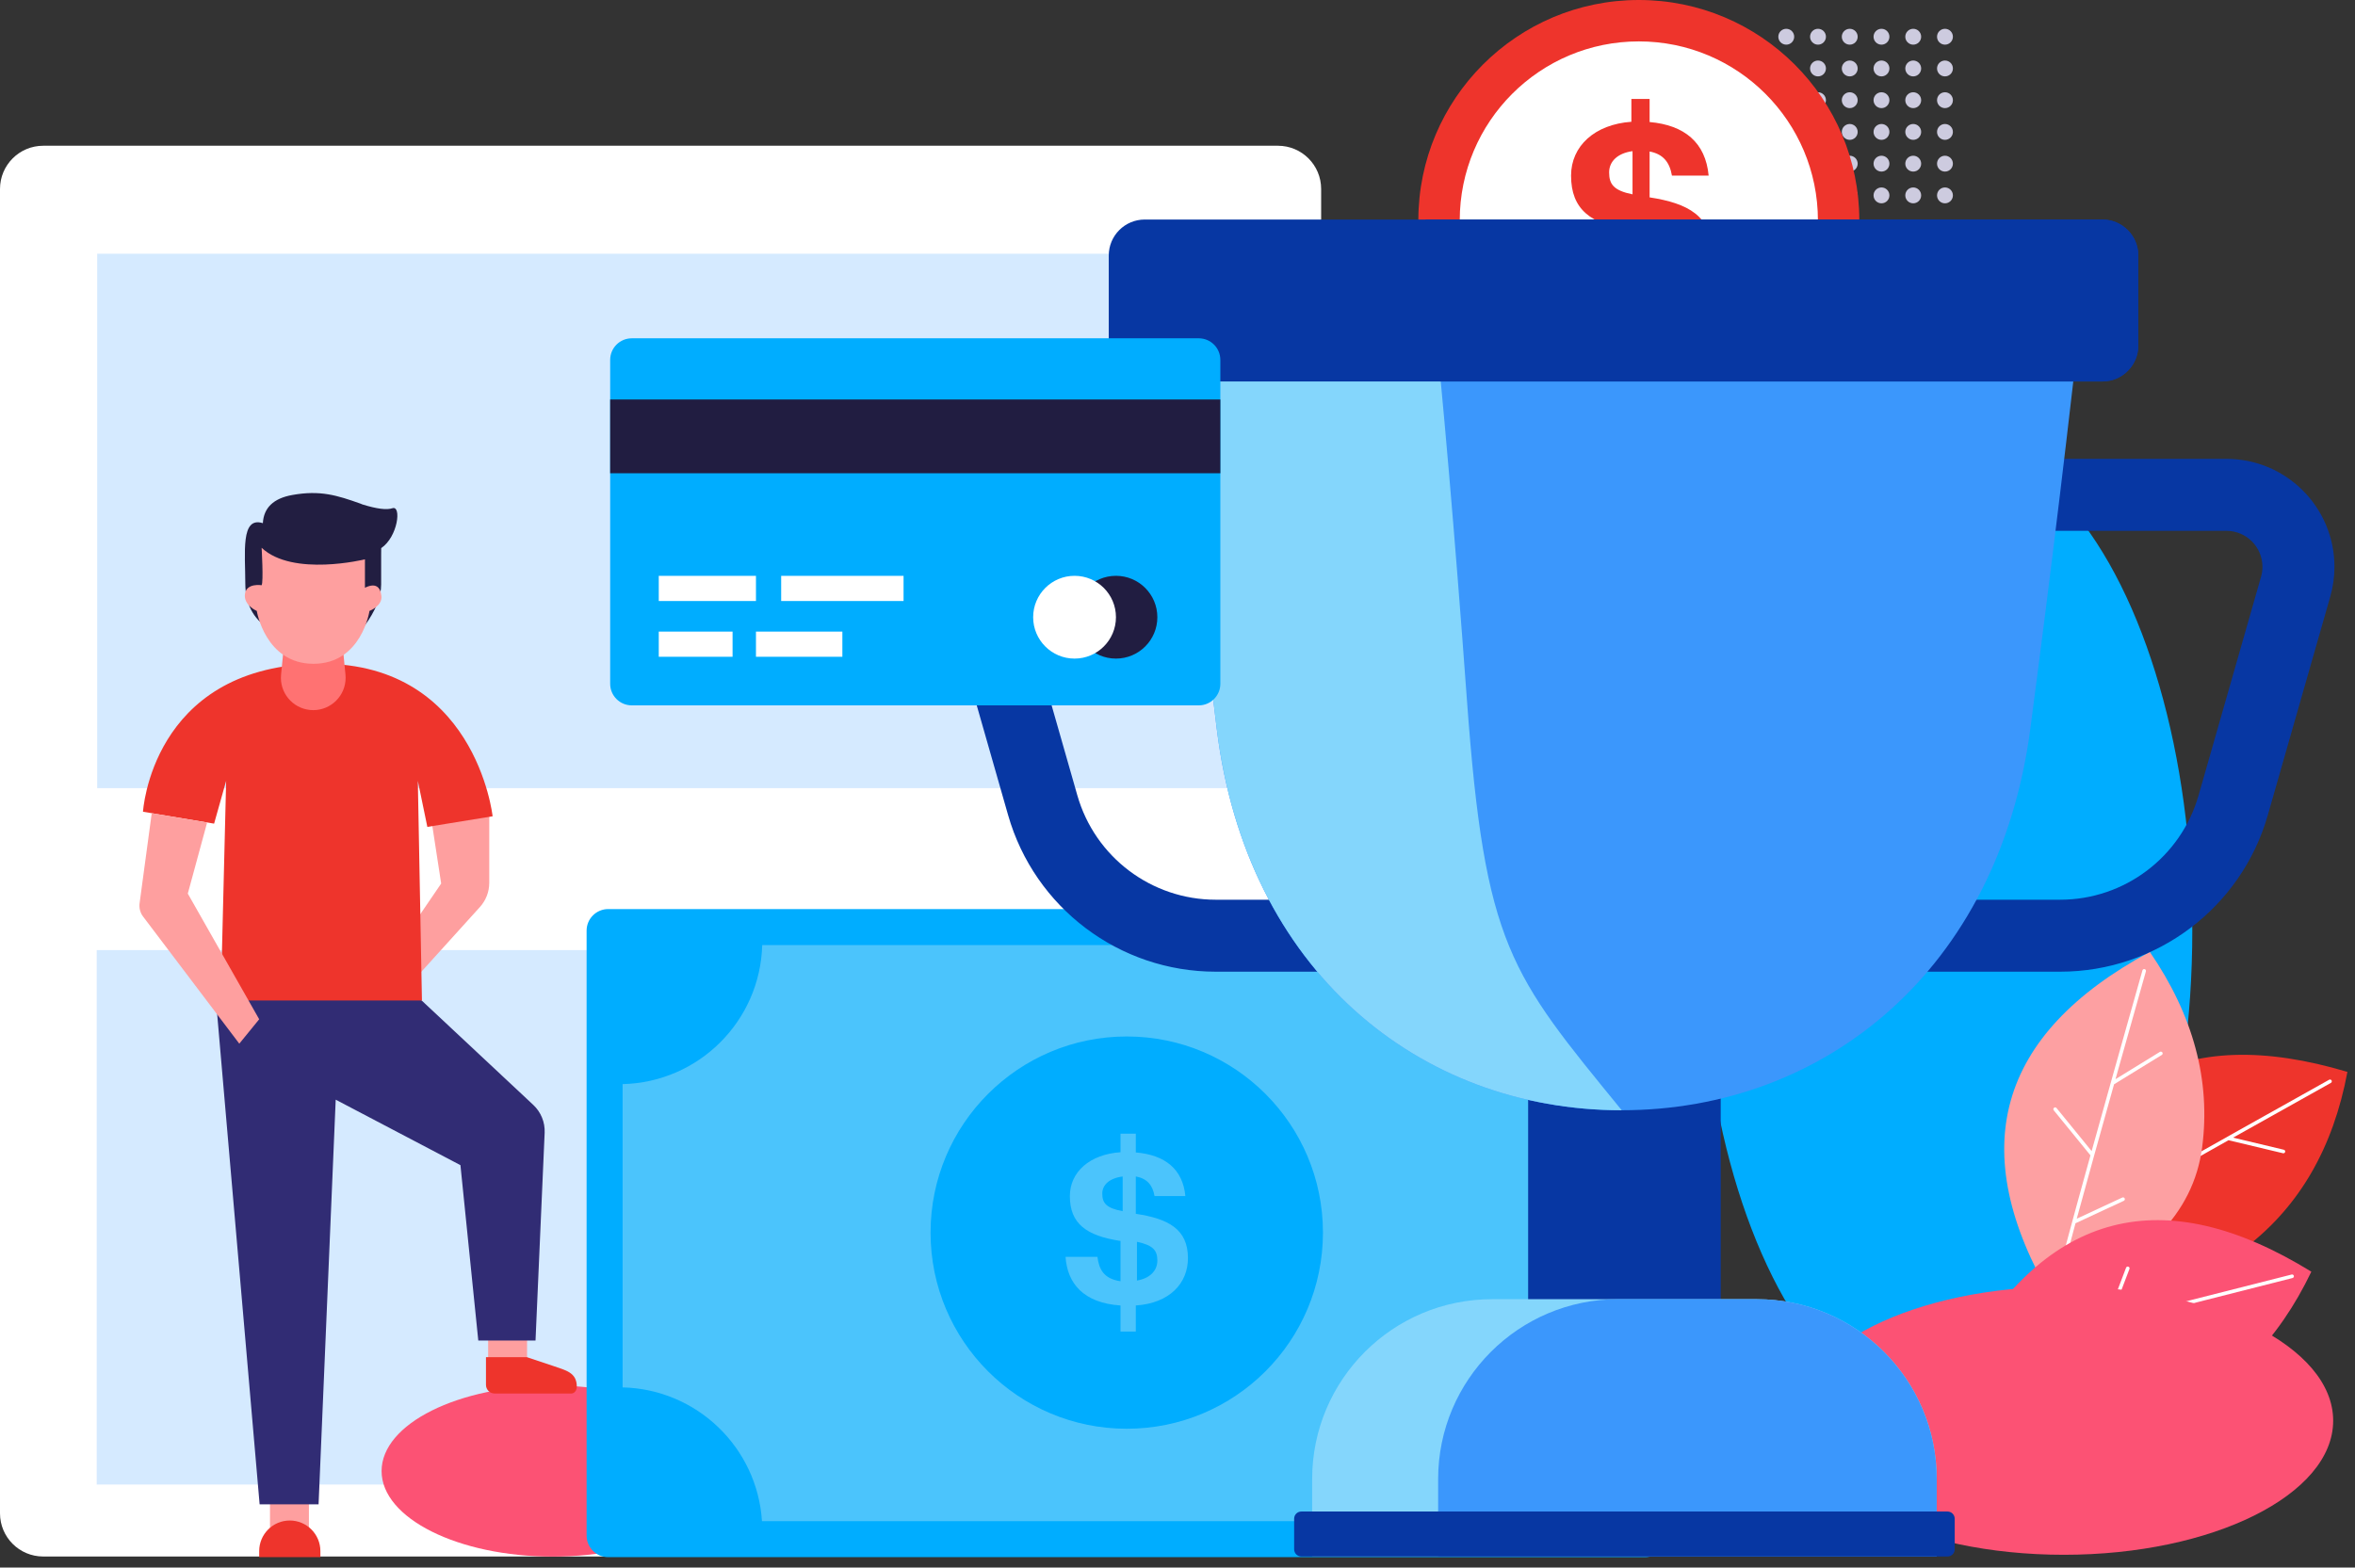 <svg width="386" height="257" viewBox="0 0 386 257" fill="none" xmlns="http://www.w3.org/2000/svg">
<rect x="0" y="0" width="386" height="257" fill="#333333" stroke="none"/>
<g id="Success">
<g id="Ornament Copy">
<path id="Shape" fill-rule="evenodd" clip-rule="evenodd" d="M294.08 32.033C294.08 32.751 293.498 33.334 292.78 33.334C292.061 33.334 291.479 32.751 291.479 32.033C291.479 31.315 292.061 30.732 292.78 30.732C293.498 30.732 294.08 31.315 294.08 32.033ZM294.08 26.831C294.08 27.549 293.498 28.131 292.78 28.131C292.061 28.131 291.479 27.549 291.479 26.831C291.479 26.112 292.061 25.53 292.78 25.53C293.498 25.53 294.08 26.112 294.08 26.831ZM294.08 21.628C294.08 22.346 293.498 22.929 292.78 22.929C292.061 22.929 291.479 22.346 291.479 21.628C291.479 20.91 292.061 20.328 292.78 20.328C293.498 20.328 294.08 20.91 294.08 21.628ZM294.08 16.426C294.08 17.144 293.498 17.726 292.78 17.726C292.061 17.726 291.479 17.144 291.479 16.426C291.479 15.707 292.061 15.125 292.78 15.125C293.498 15.125 294.08 15.707 294.08 16.426ZM294.08 11.223C294.08 11.942 293.498 12.524 292.78 12.524C292.061 12.524 291.479 11.942 291.479 11.223C291.479 10.505 292.061 9.923 292.78 9.923C293.498 9.923 294.08 10.505 294.08 11.223ZM294.08 6.021C294.08 6.739 293.498 7.322 292.78 7.322C292.061 7.322 291.479 6.739 291.479 6.021C291.479 5.303 292.061 4.72 292.78 4.72C293.498 4.72 294.08 5.303 294.08 6.021ZM299.283 32.033C299.283 32.751 298.701 33.334 297.982 33.334C297.264 33.334 296.682 32.751 296.682 32.033C296.682 31.315 297.264 30.732 297.982 30.732C298.701 30.732 299.283 31.315 299.283 32.033ZM299.283 26.831C299.283 27.549 298.701 28.131 297.982 28.131C297.264 28.131 296.682 27.549 296.682 26.831C296.682 26.112 297.264 25.53 297.982 25.53C298.701 25.53 299.283 26.112 299.283 26.831ZM299.283 21.628C299.283 22.346 298.701 22.929 297.982 22.929C297.264 22.929 296.682 22.346 296.682 21.628C296.682 20.91 297.264 20.328 297.982 20.328C298.701 20.328 299.283 20.91 299.283 21.628ZM299.283 16.426C299.283 17.144 298.701 17.726 297.982 17.726C297.264 17.726 296.682 17.144 296.682 16.426C296.682 15.707 297.264 15.125 297.982 15.125C298.701 15.125 299.283 15.707 299.283 16.426ZM299.283 11.223C299.283 11.942 298.701 12.524 297.982 12.524C297.264 12.524 296.682 11.942 296.682 11.223C296.682 10.505 297.264 9.923 297.982 9.923C298.701 9.923 299.283 10.505 299.283 11.223ZM299.283 6.021C299.283 6.739 298.701 7.322 297.982 7.322C297.264 7.322 296.682 6.739 296.682 6.021C296.682 5.303 297.264 4.72 297.982 4.72C298.701 4.72 299.283 5.303 299.283 6.021ZM304.486 32.033C304.486 32.751 303.903 33.334 303.185 33.334C302.467 33.334 301.884 32.751 301.884 32.033C301.884 31.315 302.467 30.732 303.185 30.732C303.903 30.732 304.486 31.315 304.486 32.033ZM304.486 26.831C304.486 27.549 303.903 28.131 303.185 28.131C302.467 28.131 301.884 27.549 301.884 26.831C301.884 26.112 302.467 25.53 303.185 25.53C303.903 25.53 304.486 26.112 304.486 26.831ZM304.486 21.628C304.486 22.346 303.903 22.929 303.185 22.929C302.467 22.929 301.884 22.346 301.884 21.628C301.884 20.91 302.467 20.328 303.185 20.328C303.903 20.328 304.486 20.91 304.486 21.628ZM304.486 16.426C304.486 17.144 303.903 17.726 303.185 17.726C302.467 17.726 301.884 17.144 301.884 16.426C301.884 15.707 302.467 15.125 303.185 15.125C303.903 15.125 304.486 15.707 304.486 16.426ZM304.486 11.223C304.486 11.942 303.903 12.524 303.185 12.524C302.467 12.524 301.884 11.942 301.884 11.223C301.884 10.505 302.467 9.923 303.185 9.923C303.903 9.923 304.486 10.505 304.486 11.223ZM304.486 6.021C304.486 6.739 303.903 7.322 303.185 7.322C302.467 7.322 301.884 6.739 301.884 6.021C301.884 5.303 302.467 4.72 303.185 4.72C303.903 4.72 304.486 5.303 304.486 6.021ZM309.688 32.033C309.688 32.751 309.106 33.334 308.388 33.334C307.669 33.334 307.087 32.751 307.087 32.033C307.087 31.315 307.669 30.732 308.388 30.732C309.106 30.732 309.688 31.315 309.688 32.033ZM309.688 26.831C309.688 27.549 309.106 28.131 308.388 28.131C307.669 28.131 307.087 27.549 307.087 26.831C307.087 26.112 307.669 25.53 308.388 25.53C309.106 25.53 309.688 26.112 309.688 26.831ZM309.688 21.628C309.688 22.346 309.106 22.929 308.388 22.929C307.669 22.929 307.087 22.346 307.087 21.628C307.087 20.91 307.669 20.328 308.388 20.328C309.106 20.328 309.688 20.91 309.688 21.628ZM309.688 16.426C309.688 17.144 309.106 17.726 308.388 17.726C307.669 17.726 307.087 17.144 307.087 16.426C307.087 15.707 307.669 15.125 308.388 15.125C309.106 15.125 309.688 15.707 309.688 16.426ZM309.688 11.223C309.688 11.942 309.106 12.524 308.388 12.524C307.669 12.524 307.087 11.942 307.087 11.223C307.087 10.505 307.669 9.923 308.388 9.923C309.106 9.923 309.688 10.505 309.688 11.223ZM309.688 6.021C309.688 6.739 309.106 7.322 308.388 7.322C307.669 7.322 307.087 6.739 307.087 6.021C307.087 5.303 307.669 4.72 308.388 4.72C309.106 4.72 309.688 5.303 309.688 6.021ZM314.891 32.033C314.891 32.751 314.309 33.334 313.59 33.334C312.872 33.334 312.29 32.751 312.29 32.033C312.29 31.315 312.872 30.732 313.59 30.732C314.309 30.732 314.891 31.315 314.891 32.033ZM314.891 26.831C314.891 27.549 314.309 28.131 313.59 28.131C312.872 28.131 312.29 27.549 312.29 26.831C312.29 26.112 312.872 25.53 313.59 25.53C314.309 25.53 314.891 26.112 314.891 26.831ZM314.891 21.628C314.891 22.346 314.309 22.929 313.59 22.929C312.872 22.929 312.29 22.346 312.29 21.628C312.29 20.91 312.872 20.328 313.59 20.328C314.309 20.328 314.891 20.91 314.891 21.628ZM314.891 16.426C314.891 17.144 314.309 17.726 313.59 17.726C312.872 17.726 312.29 17.144 312.29 16.426C312.29 15.707 312.872 15.125 313.59 15.125C314.309 15.125 314.891 15.707 314.891 16.426ZM314.891 11.223C314.891 11.942 314.309 12.524 313.59 12.524C312.872 12.524 312.29 11.942 312.29 11.223C312.29 10.505 312.872 9.923 313.59 9.923C314.309 9.923 314.891 10.505 314.891 11.223ZM314.891 6.021C314.891 6.739 314.309 7.322 313.59 7.322C312.872 7.322 312.29 6.739 312.29 6.021C312.29 5.303 312.872 4.72 313.59 4.72C314.309 4.72 314.891 5.303 314.891 6.021ZM320.094 32.033C320.094 32.751 319.512 33.334 318.793 33.334C318.075 33.334 317.493 32.751 317.493 32.033C317.493 31.315 318.075 30.732 318.793 30.732C319.512 30.732 320.094 31.315 320.094 32.033ZM320.094 26.831C320.094 27.549 319.512 28.131 318.793 28.131C318.075 28.131 317.493 27.549 317.493 26.831C317.493 26.112 318.075 25.53 318.793 25.53C319.512 25.53 320.094 26.112 320.094 26.831ZM320.094 21.628C320.094 22.346 319.512 22.929 318.793 22.929C318.075 22.929 317.493 22.346 317.493 21.628C317.493 20.91 318.075 20.328 318.793 20.328C319.512 20.328 320.094 20.91 320.094 21.628ZM320.094 16.426C320.094 17.144 319.512 17.726 318.793 17.726C318.075 17.726 317.493 17.144 317.493 16.426C317.493 15.707 318.075 15.125 318.793 15.125C319.512 15.125 320.094 15.707 320.094 16.426ZM320.094 11.223C320.094 11.942 319.512 12.524 318.793 12.524C318.075 12.524 317.493 11.942 317.493 11.223C317.493 10.505 318.075 9.923 318.793 9.923C319.512 9.923 320.094 10.505 320.094 11.223ZM320.094 6.021C320.094 6.739 319.512 7.322 318.793 7.322C318.075 7.322 317.493 6.739 317.493 6.021C317.493 5.303 318.075 4.72 318.793 4.72C319.512 4.72 320.094 5.303 320.094 6.021Z" fill="#CDCBDF"/>
<path id="Shape_2" fill-rule="evenodd" clip-rule="evenodd" d="M7.08 23.896H209.464C213.374 23.896 216.544 27.067 216.544 30.977V248.111C216.544 252.022 213.374 255.192 209.464 255.192H7.08C3.17 255.192 0 252.022 0 248.111V30.977C0 27.067 3.17 23.896 7.08 23.896Z" fill="white"/>
<path id="Shape_3" fill-rule="evenodd" clip-rule="evenodd" d="M15.852 155.77H203.862V243.391H15.852V155.77Z" fill="#D5EAFF"/>
<path id="Shape_4" fill-rule="evenodd" clip-rule="evenodd" d="M15.931 41.598H203.941V129.218H15.931V41.598Z" fill="#D5EAFF"/>
<ellipse id="Shape_5" cx="90.61" cy="241.185" rx="14.02" ry="28.066" transform="rotate(90 90.61 241.185)" fill="#FC5274"/>
<ellipse id="Shape_6" cx="319.063" cy="152.629" rx="40.27" ry="80.349" transform="rotate(-180 319.063 152.629)" fill="#00ADFF"/>
<g id="Plant">
<path id="Shape_7" fill-rule="evenodd" clip-rule="evenodd" d="M333.224 204.7C340.292 177.232 357.47 167.579 384.757 175.739C382.435 188.159 376.91 197.73 368.18 204.451C359.45 211.172 347.798 211.255 333.224 204.7Z" fill="#EE342C"/>
<path id="Shape_8" d="M354.291 192.447L355.257 182.975C355.297 182.584 355.884 182.644 355.844 183.035L354.92 192.091C362.081 188.044 371.028 183.023 381.761 177.026C381.903 176.946 382.083 176.997 382.163 177.139C382.242 177.282 382.191 177.461 382.049 177.541C376.171 180.825 370.828 183.817 366.022 186.516L374.334 188.5C374.493 188.538 374.591 188.697 374.553 188.855C374.515 189.014 374.356 189.111 374.197 189.074L365.264 186.942C361.412 189.106 357.913 191.077 354.767 192.856C354.739 192.88 354.706 192.897 354.672 192.909C351.114 194.92 348.009 196.685 345.355 198.202L353.089 201.026C353.242 201.082 353.321 201.251 353.265 201.404C353.209 201.558 353.039 201.636 352.886 201.58L344.722 198.599C344.71 198.595 344.699 198.59 344.688 198.584C340.537 200.961 337.561 202.697 335.759 203.791C335.62 203.875 335.439 203.831 335.354 203.692C335.269 203.552 335.314 203.371 335.453 203.286C338.464 201.458 344.743 197.845 354.291 192.447Z" fill="white"/>
<path id="Shape_9" fill-rule="evenodd" clip-rule="evenodd" d="M336.408 212.983C321.984 188.563 327.304 169.59 352.369 156.065C359.51 166.489 362.37 177.164 360.95 188.089C359.53 199.015 351.349 207.313 336.408 212.983Z" fill="#FDA0A2"/>
<path id="Shape_10" d="M342.64 189.422L336.626 182.042C336.378 181.737 336.835 181.364 337.084 181.669L342.834 188.726C345.036 180.8 347.812 170.923 351.161 159.093C351.205 158.937 351.368 158.845 351.525 158.89C351.682 158.934 351.773 159.097 351.728 159.254C349.894 165.733 348.232 171.626 346.742 176.934L354.022 172.458C354.161 172.373 354.343 172.416 354.428 172.555C354.514 172.694 354.47 172.876 354.331 172.961L346.507 177.771C345.314 182.024 344.233 185.892 343.266 189.375C343.263 189.412 343.253 189.447 343.237 189.479C342.143 193.417 341.195 196.861 340.392 199.81L347.857 196.339C348.005 196.27 348.18 196.334 348.249 196.482C348.318 196.63 348.254 196.805 348.106 196.874L340.225 200.538C340.213 200.544 340.202 200.548 340.19 200.552C338.936 205.168 338.058 208.5 337.558 210.547C337.52 210.706 337.36 210.803 337.202 210.764C337.043 210.725 336.946 210.566 336.985 210.407C337.821 206.985 339.706 199.991 342.64 189.422Z" fill="white"/>
<path id="Shape_11" fill-rule="evenodd" clip-rule="evenodd" d="M321.571 223.13C335.507 198.428 354.598 193.549 378.844 208.494C373.387 219.89 365.572 227.704 355.401 231.937C345.229 236.17 333.952 233.234 321.571 223.13Z" fill="#FC5274"/>
<path id="Shape_12" d="M345.091 216.747L348.476 207.848C348.616 207.481 349.168 207.69 349.028 208.058L345.791 216.566C353.756 214.511 363.698 211.976 375.617 208.961C375.775 208.921 375.936 209.017 375.976 209.175C376.015 209.333 375.92 209.493 375.762 209.533C369.234 211.184 363.299 212.692 357.958 214.055L365.474 218.122C365.617 218.2 365.67 218.379 365.593 218.522C365.515 218.665 365.336 218.719 365.193 218.641L357.115 214.27C352.835 215.363 348.945 216.361 345.445 217.265C345.412 217.281 345.376 217.29 345.34 217.292C341.383 218.314 337.927 219.215 334.971 219.994L341.71 224.723C341.843 224.817 341.876 225.001 341.782 225.134C341.688 225.267 341.504 225.3 341.371 225.206L334.257 220.213C334.246 220.206 334.237 220.198 334.228 220.19C329.603 221.411 326.279 222.318 324.255 222.908C324.099 222.954 323.935 222.864 323.89 222.708C323.844 222.551 323.934 222.387 324.09 222.342C327.472 221.355 334.472 219.49 345.091 216.747Z" fill="white"/>
</g>
<ellipse id="Shape_13" cx="338.278" cy="232.924" rx="21.985" ry="44.144" transform="rotate(90 338.278 232.924)" fill="#FC5274"/>
</g>
<g id="Money Copy">
<circle id="Shape_14" cx="268.615" cy="36.14" r="36.14" fill="#EE342C"/>
<circle id="Shape_15" cx="268.615" cy="36.14" r="29.354" fill="white"/>
<path id="Shape_16" fill-rule="evenodd" clip-rule="evenodd" d="M267.395 56.054V50.802C260.116 50.298 257.003 46.307 256.667 41.013H262.893C263.188 43.45 264.071 45.425 267.395 45.929V37.82C260.705 36.77 257.508 34.333 257.508 28.788C257.508 23.956 261.379 20.385 267.395 19.965V16.226H270.382V20.007C276.104 20.511 279.553 23.368 280.058 28.788H274.042C273.663 26.603 272.612 25.259 270.382 24.839V32.359C276.693 33.325 280.563 35.426 280.563 41.265C280.563 46.307 277.029 50.34 270.382 50.802V56.054H267.395ZM274.368 41.766C274.368 39.743 273.489 38.732 270.238 38.057V45.728C272.786 45.306 274.368 43.831 274.368 41.766ZM263.747 28.259C263.747 30.186 264.464 31.234 267.582 31.862V24.782C265.096 25.117 263.747 26.499 263.747 28.259Z" fill="#EE342C"/>
</g>
<g id="Dollar Copy">
<path id="Shape_17" fill-rule="evenodd" clip-rule="evenodd" d="M99.688 149.043H269.648C271.603 149.043 273.188 150.628 273.188 152.583V251.759C273.188 253.714 271.603 255.299 269.648 255.299H99.688C97.733 255.299 96.148 253.714 96.148 251.759V152.583C96.148 150.628 97.733 149.043 99.688 149.043Z" fill="#00ADFF"/>
<path id="Shape_18" fill-rule="evenodd" clip-rule="evenodd" d="M124.932 154.943H244.308C244.944 167.175 254.952 176.927 267.287 177.155V226.874C254.847 227.104 244.774 237.021 244.294 249.399L124.892 249.399C124.123 237.336 114.236 227.753 102.048 227.466L102.048 177.742C114.526 177.449 124.594 167.41 124.932 154.943V154.943Z" fill="#4BC4FC"/>
<circle id="Shape_19" cx="184.682" cy="202.088" r="32.157" fill="#00ADFF"/>
<path id="Shape_20" fill-rule="evenodd" clip-rule="evenodd" d="M183.658 218.314V214.035C177.548 213.624 174.934 210.372 174.651 206.059H179.879C180.126 208.045 180.868 209.653 183.658 210.064V203.457C178.042 202.602 175.358 200.616 175.358 196.097C175.358 192.161 178.607 189.251 183.658 188.909V185.862H186.165V188.943C190.969 189.354 193.865 191.682 194.289 196.097H189.238C188.92 194.317 188.037 193.222 186.165 192.88V199.007C191.463 199.795 194.713 201.506 194.713 206.264C194.713 210.372 191.746 213.659 186.165 214.035V218.314H183.658ZM189.697 206.667C189.697 204.991 188.986 204.152 186.354 203.594V209.95C188.417 209.601 189.697 208.379 189.697 206.667ZM180.67 195.681C180.67 197.229 181.294 198.07 184.013 198.575V192.888C181.846 193.157 180.67 194.268 180.67 195.681Z" fill="#4BC4FC"/>
</g>
<g id="Thophy Copy">
<path id="Shape_21" fill-rule="evenodd" clip-rule="evenodd" d="M236.614 81.13V153.41C236.614 156.669 233.973 159.31 230.714 159.31H199.274C183.468 159.31 169.576 148.832 165.234 133.634L154.994 97.794C154.542 96.213 154.313 94.576 154.313 92.931C154.313 83.155 162.238 75.23 172.014 75.23H230.714C233.973 75.23 236.614 77.872 236.614 81.13ZM306.23 75.23H364.93C374.706 75.23 382.631 83.155 382.631 92.931C382.631 94.576 382.402 96.213 381.95 97.794L371.71 133.634C367.368 148.832 353.476 159.31 337.67 159.31H306.23C302.971 159.31 300.329 156.669 300.329 153.41V81.13C300.329 77.872 302.971 75.23 306.23 75.23ZM312.13 147.51H337.67C348.208 147.51 357.469 140.524 360.363 130.392L370.603 94.552C370.754 94.025 370.83 93.479 370.83 92.931C370.83 89.672 368.189 87.031 364.93 87.031H312.13V147.51ZM166.114 92.931C166.114 89.672 168.755 87.031 172.014 87.031H224.814V147.51H199.274C188.736 147.51 179.475 140.524 176.581 130.392L166.341 94.552C166.19 94.025 166.114 93.479 166.114 92.931ZM282.038 175.536H250.471V226.575H282.038V175.536Z" fill="#0737A3"/>
<path id="Shape_22" fill-rule="evenodd" clip-rule="evenodd" d="M244.571 213.004H287.939C304.232 213.004 317.441 226.212 317.441 242.506V255.192H215.069V242.506C215.069 226.212 228.277 213.004 244.571 213.004Z" fill="#84D6FC"/>
<path id="Shape_23" fill-rule="evenodd" clip-rule="evenodd" d="M265.222 213.004H287.939C304.232 213.004 317.441 226.212 317.441 242.506V255.192H235.72V242.506C235.72 226.212 248.929 213.004 265.222 213.004Z" fill="#3B97FC"/>
<path id="Shape_24" fill-rule="evenodd" clip-rule="evenodd" d="M213.299 247.816H319.211C319.862 247.816 320.391 248.344 320.391 248.996V254.012C320.391 254.663 319.862 255.192 319.211 255.192H213.299C212.647 255.192 212.119 254.663 212.119 254.012V248.996C212.119 248.344 212.647 247.816 213.299 247.816Z" fill="#0737A3"/>
<path id="Shape_25" fill-rule="evenodd" clip-rule="evenodd" d="M190.582 46.318H341.632C339.205 68.736 336.255 93.124 332.782 119.483C327.572 159.021 299.065 182.027 265.812 182.027C232.56 182.027 204.263 159.021 199.433 119.483C196.213 93.124 193.263 68.736 190.582 46.318Z" fill="#3B97FC"/>
<path id="Shape_26" fill-rule="evenodd" clip-rule="evenodd" d="M190.582 46.318L234.54 46.318C236.507 65.003 238.474 87.829 240.441 114.797C243.391 155.248 247.521 159.605 265.812 182.027C232.56 182.027 204.263 159.021 199.433 119.483C196.213 93.124 193.263 68.736 190.582 46.318Z" fill="#84D6FC"/>
<path id="Shape_27" fill-rule="evenodd" clip-rule="evenodd" d="M187.632 35.992H344.582C347.841 35.992 350.483 38.634 350.483 41.893V56.644C350.483 59.902 347.841 62.544 344.582 62.544H187.632C184.374 62.544 181.732 59.902 181.732 56.644V41.893C181.732 38.634 184.374 35.992 187.632 35.992Z" fill="#0737A3"/>
<path id="Shape_28" fill-rule="evenodd" clip-rule="evenodd" d="M233.655 35.992H344.582C347.841 35.992 350.483 38.634 350.483 41.893V56.644C350.483 59.902 347.841 62.544 344.582 62.544H236.015L233.655 35.992Z" fill="#0737A3"/>
</g>
<g id="Credit card Copy">
<path id="Shape_29" fill-rule="evenodd" clip-rule="evenodd" d="M103.552 55.464H196.483C198.438 55.464 200.023 57.049 200.023 59.004V112.107C200.023 114.062 198.438 115.647 196.483 115.647H103.552C101.596 115.647 100.011 114.062 100.011 112.107V59.004C100.011 57.049 101.596 55.464 103.552 55.464Z" fill="#00ADFF"/>
<path id="Shape_30" fill-rule="evenodd" clip-rule="evenodd" d="M100.011 65.494H200.023V77.59H100.011V65.494ZM182.912 107.977C179.164 107.977 176.126 104.939 176.126 101.192C176.126 97.444 179.164 94.406 182.912 94.406C186.659 94.406 189.697 97.444 189.697 101.192C189.697 104.939 186.659 107.977 182.912 107.977Z" fill="#211D41"/>
<path id="Shape_31" fill-rule="evenodd" clip-rule="evenodd" d="M107.977 94.406H123.908V98.536H107.977V94.406ZM107.977 103.552H120.073V107.682H107.977V103.552ZM128.038 94.406H148.1V98.536H128.038V94.406ZM123.908 103.552H138.069V107.682H123.908V103.552ZM176.126 107.977C172.379 107.977 169.341 104.939 169.341 101.192C169.341 97.444 172.379 94.406 176.126 94.406C179.874 94.406 182.912 97.444 182.912 101.192C182.912 104.939 179.874 107.977 176.126 107.977Z" fill="white"/>
</g>
<g id="Men Copy">
<path id="Shape_32" fill-rule="evenodd" clip-rule="evenodd" d="M80.01 216.839H86.39V223.216H80.01V216.839Z" fill="#FE9F9F"/>
<path id="Shape_33" fill-rule="evenodd" clip-rule="evenodd" d="M79.655 222.507H86.357L90.602 223.924C92.742 224.682 94.543 224.991 94.543 227.365C94.543 227.975 94.139 228.469 93.641 228.469H81.071C80.289 228.469 79.655 227.835 79.655 227.053V222.507Z" fill="#EE342C"/>
<path id="Shape_34" fill-rule="evenodd" clip-rule="evenodd" d="M44.253 245.161H50.633V251.538H44.253V245.161Z" fill="#FE9F9F"/>
<path id="Shape_35" fill-rule="evenodd" clip-rule="evenodd" d="M47.498 249.291C50.268 249.291 52.513 251.537 52.513 254.307V255.293H42.483V254.307C42.483 251.537 44.728 249.291 47.498 249.291Z" fill="#EE342C"/>
<path id="Shape_36" fill-rule="evenodd" clip-rule="evenodd" d="M70.667 134.148L80.192 131.997V144.743C80.192 146.206 79.649 147.616 78.668 148.701L68.739 159.678L64.869 155.77L72.311 144.859L70.667 134.148Z" fill="#FE9F9F"/>
<path id="Shape_37" fill-rule="evenodd" clip-rule="evenodd" d="M63.886 161.064L69.123 164.04L87.408 181.151C88.666 182.328 89.347 183.997 89.272 185.718L87.775 219.783H78.394L75.469 191.029L55.025 180.294L52.217 246.636H42.554L35.402 164.04L39.658 155.77L63.886 161.064Z" fill="#312C74"/>
<path id="Shape_38" fill-rule="evenodd" clip-rule="evenodd" d="M36.182 164.031L37.067 128.022L35.093 135.036L23.437 133.087C23.437 133.087 24.824 109.664 51.392 108.83C77.96 107.997 80.743 133.831 80.743 133.831L70.045 135.571L68.485 128.022L69.16 164.031H36.182Z" fill="#EE342C"/>
<path id="Shape_39" fill-rule="evenodd" clip-rule="evenodd" d="M64.311 83.325C65.84 82.804 65.228 88.015 62.483 89.863C62.484 90.314 62.472 90.681 62.472 90.917V95.835C62.472 97.883 61.553 100.162 59.714 102.67L43.929 102.976C41.448 101.381 40.207 98.935 40.207 95.638C40.207 90.692 39.406 84.599 43.084 85.774C43.225 83.249 44.827 81.71 47.892 81.157C52.488 80.327 55.254 81.214 59.055 82.56C59.181 82.605 59.303 82.654 59.421 82.708C61.758 83.434 63.388 83.64 64.311 83.325Z" fill="#221E41"/>
<path id="Shape_40" fill-rule="evenodd" clip-rule="evenodd" d="M46.976 101.373H55.717L56.625 110.604C56.642 110.776 56.65 110.949 56.65 111.123C56.65 114.052 54.275 116.427 51.346 116.427C51.173 116.427 50.999 116.418 50.827 116.401C47.912 116.115 45.781 113.519 46.068 110.604L46.976 101.373Z" fill="#FF7272"/>
<path id="Shape_41" fill-rule="evenodd" clip-rule="evenodd" d="M42.087 100.161C42.087 100.161 43.482 108.83 51.38 108.83C59.279 108.83 60.562 100.161 60.562 100.161C60.562 100.161 62.67 99.367 62.518 97.746C62.365 96.124 61.46 95.542 59.816 96.365C59.816 96.365 59.816 93.497 59.816 91.704C59.816 91.704 47.989 94.617 42.883 89.809C42.883 89.809 43.209 95.393 42.883 95.949C42.883 95.949 40.397 95.535 40.148 97.383C39.899 99.231 42.087 100.161 42.087 100.161Z" fill="#FE9F9F"/>
<path id="Shape_42" fill-rule="evenodd" clip-rule="evenodd" d="M33.95 134.852L30.782 146.509L42.483 167.109L39.223 171.111L23.45 150.268C22.98 149.647 22.775 148.865 22.879 148.094L24.87 133.326L33.95 134.852Z" fill="#FE9F9F"/>
</g>
</g>
</svg>
